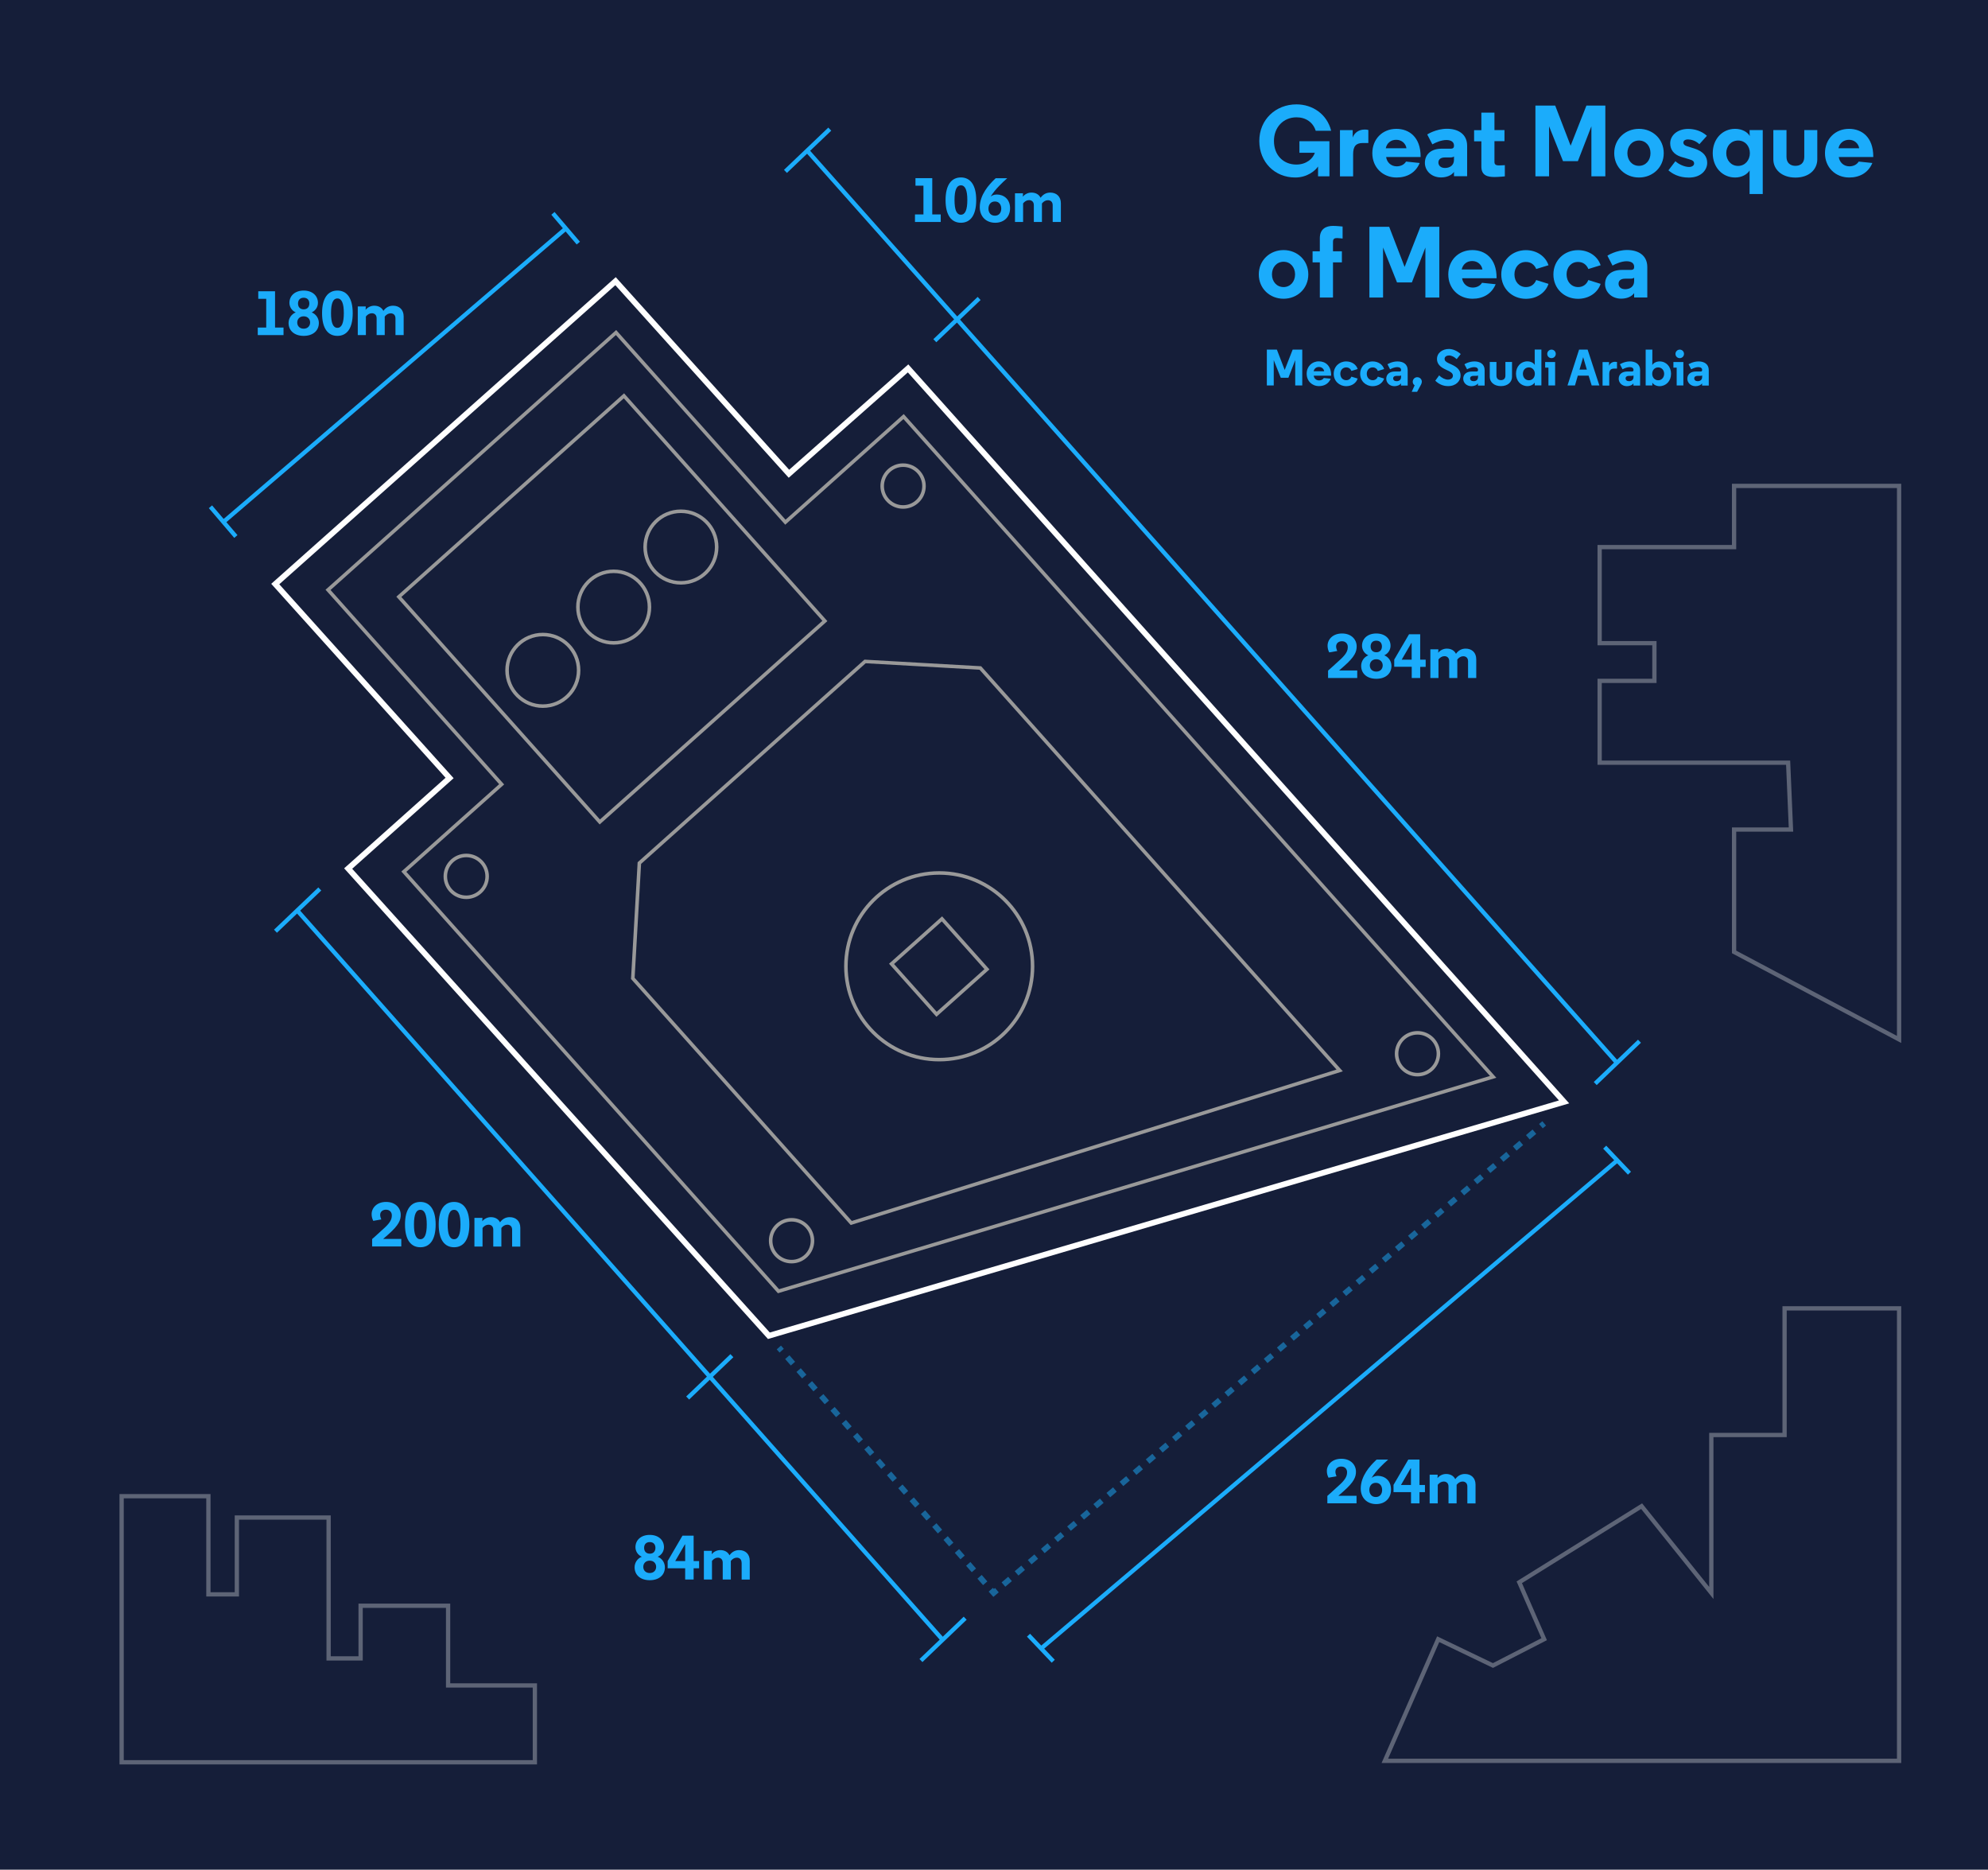 <svg enable-background="new 0 0 2795 2628" viewBox="0 0 2795 2628" xmlns="http://www.w3.org/2000/svg"><path d="m0 0h2795v2628h-2795z" fill="#151e39"/><path d="m795.5 321.2-481.4 412.4" fill="none" stroke="#1bacfb" stroke-miterlimit="10" stroke-width="6"/><path d="m295.9 712.3 35.7 41.8" fill="none" stroke="#1bacfb" stroke-miterlimit="10" stroke-width="6"/><path d="m777.4 299.9 35.7 41.8" fill="none" stroke="#1bacfb" stroke-miterlimit="10" stroke-width="6"/><path d="m2273.3 1493.8-1138.4-1282" fill="none" stroke="#1bacfb" stroke-miterlimit="10" stroke-width="6"/><path d="m1166.6 181.5-62.3 59.4" fill="none" stroke="#1bacfb" stroke-miterlimit="10" stroke-width="6"/><path d="m1376.6 419.5-62.3 59.4" fill="none" stroke="#1bacfb" stroke-miterlimit="10" stroke-width="6"/><path d="m2305 1463.5-62.2 59.5" fill="none" stroke="#1bacfb" stroke-miterlimit="10" stroke-width="6"/><path d="m1325.3 2304.8-907.4-1025" fill="none" stroke="#1bacfb" stroke-miterlimit="10" stroke-width="6"/><path d="m449.6 1249.5-62.3 59.4" fill="none" stroke="#1bacfb" stroke-miterlimit="10" stroke-width="6"/><path d="m1357 2274.5-62.2 59.5" fill="none" stroke="#1bacfb" stroke-miterlimit="10" stroke-width="6"/><path d="m1029 1905.5-62.2 59.5" fill="none" stroke="#1bacfb" stroke-miterlimit="10" stroke-width="6"/><path d="m2273.8 1631-810.1 686.1" fill="none" stroke="#1bacfb" stroke-miterlimit="10" stroke-width="6"/><path d="m1446 2298.4 34.8 36.6" fill="none" stroke="#1bacfb" stroke-miterlimit="10" stroke-width="6"/><path d="m2256.1 1612.4 34.8 36.6" fill="none" stroke="#1bacfb" stroke-miterlimit="10" stroke-width="6"/><g fill="#1bacfb"><path d="m1800.7 531-9.9-24.8v35.6h-9.7v-50.4h14.1l11 28.6 11.2-28.6h13.5v50.4h-9.9v-35.6l-9.6 24.8z"/><path d="m1871.6 528.1h-24.6c.5 3.7 3.4 6.6 7.6 6.6 2.7 0 5.3-1.2 6.6-3.4l9.7 1c-3 7.1-9.1 10.4-16.5 10.4-9.9 0-17.3-7.3-17.3-17.4s7.3-17.4 17.1-17.4c9.1 0 17.3 5.9 17.3 19.7v.5zm-24.7-6.3h14.8c-.5-3.3-3.3-6-7.3-6s-6.8 2.5-7.5 6z"/><path d="m1884.4 525.4c0 5.2 3.4 9 8.3 9 3.5 0 6-1.9 7.3-5l8.8 2.7c-2.2 6.6-8.6 10.7-16.1 10.7-9.8 0-17.6-7.3-17.6-17.4s7.8-17.4 17.6-17.4c7.5 0 14 4.2 16.1 10.7l-8.8 2.7c-1.2-3-3.8-5-7.3-5-4.9 0-8.3 3.8-8.3 9z"/><path d="m1921.6 525.4c0 5.2 3.4 9 8.3 9 3.5 0 6-1.9 7.3-5l8.8 2.7c-2.2 6.6-8.6 10.7-16.1 10.7-9.8 0-17.6-7.3-17.6-17.4s7.8-17.4 17.6-17.4c7.5 0 14 4.2 16.1 10.7l-8.8 2.7c-1.2-3-3.8-5-7.3-5-4.9 0-8.3 3.8-8.3 9z"/><path d="m1969.8 519.9c0-2.4-1.9-3.9-5.5-3.9-3.3 0-7.5 1.7-9.9 3.1l-3.7-7.1s6.1-4 14.1-4c7.5 0 14.3 3.5 14.3 12.2v21.7h-9.4v-3.1c-1.7 2.6-5.5 4-9.2 4-7 0-11.5-5-11.5-10.4 0-6.3 4.6-10.2 12-10.2h6.5c1.6 0 2.3-.7 2.3-1.9zm0 10.1v-2.4c-.6.6-1.6.7-2.9.7h-3.5c-3 0-4.7 1.3-4.7 3.6 0 2.2 1.8 3.9 4.7 3.9 3.3.1 6.4-1.7 6.4-5.8z"/><path d="m1992.5 530.2c3.6 0 6.5 2.7 6.5 6.3 0 1-.4 2.7-.9 3.6l-5.7 10.6h-7.6l4.1-9.1c-1.7-1.1-2.7-3-2.7-5.1.1-3.5 2.8-6.3 6.3-6.3z"/><path d="m2048 504.8c-3.1-3-7.1-5.2-10.7-5.2-3.3 0-6.3 1.7-6.3 4.8 0 2.3 1.4 4.1 5.5 6l4.2 1.9c8 3.7 12.8 7.9 12.8 15.5s-6.4 14.9-17.5 14.9c-7.6 0-13.3-3-18.1-7.6l5.5-7.5c3.7 3.8 8.5 6 12.3 6 4.3 0 7-2.4 7-5.5 0-3.5-3.1-5.4-7.9-7.6l-3.5-1.7c-6.8-3.2-11-7.8-11-14.1 0-8.9 7.9-14.2 16.8-14.2 5.8 0 11.8 2.9 16.6 7.1z"/><path d="m2078 519.9c0-2.4-1.9-3.9-5.5-3.9-3.3 0-7.5 1.7-9.9 3.1l-3.7-7.1s6.1-4 14.1-4c7.5 0 14.3 3.5 14.3 12.2v21.7h-9.4v-3.1c-1.7 2.6-5.5 4-9.2 4-7 0-11.5-5-11.5-10.4 0-6.3 4.6-10.2 12-10.2h6.5c1.6 0 2.3-.7 2.3-1.9zm0 10.1v-2.4c-.6.6-1.6.7-2.9.7h-3.5c-3 0-4.7 1.3-4.7 3.6 0 2.2 1.8 3.9 4.7 3.9 3.4.1 6.4-1.7 6.4-5.8z"/><path d="m2094.5 529.7v-20.9h9.4v19.2c0 4.5 3 6.3 6.3 6.3 3.4 0 6.3-1.8 6.3-6.3v-19.2h9.3v20.9c0 6.9-5.5 13-15.6 13-10 0-15.7-6-15.7-13z"/><path d="m2157.7 537.7c-1.7 2.7-5.5 5-10.3 5-9.1 0-16-7.3-16-17.4s6.8-17.4 15.9-17.4c5 0 8.9 2.3 10.5 5.1 0-1.1-.1-3.8-.1-6.3v-15.4h9.4v50.4h-9.4zm-16.6-12.3c0 5 3.5 9.1 8.4 9.1 5 0 8.4-4 8.4-9.1s-3.5-9-8.4-9c-5 0-8.4 3.8-8.4 9z"/><path d="m2186.4 541.8h-9.4v-25.1h-4.6v-7.9h14zm-5.1-50.4c3.4 0 6 2.7 6 6 0 3.4-2.7 6-6 6s-6-2.6-6-6c0-3.2 2.7-6 6-6z"/><path d="m2248.6 541.8h-10.8l-4.3-13.8h-15.2l-4 13.8h-10.5l16.3-50.4h12zm-22.7-39.6h-.1l-5.1 17.3h10.3z"/><path d="m2273.4 518.1h-4c-4.8 0-6.9 2.2-6.9 8v15.8h-9.4v-33h9.1v5.3c1.3-3.5 4.5-5.7 8.6-5.7.9 0 1.7.1 2.6.3z"/><path d="m2296.6 519.9c0-2.4-1.9-3.9-5.5-3.9-3.3 0-7.5 1.7-9.9 3.1l-3.7-7.1s6.1-4 14.1-4c7.5 0 14.3 3.5 14.3 12.2v21.7h-9.4v-3.1c-1.7 2.6-5.5 4-9.2 4-7 0-11.5-5-11.5-10.4 0-6.3 4.6-10.2 12-10.2h6.5c1.6 0 2.3-.7 2.3-1.9zm0 10.1v-2.4c-.6.6-1.6.7-2.9.7h-3.5c-3 0-4.7 1.3-4.7 3.6 0 2.2 1.8 3.9 4.7 3.9 3.4.1 6.4-1.7 6.4-5.8z"/><path d="m2323.1 541.8h-9.4v-50.4h9.4v16.3c0 2.2-.1 4.5-.1 5.4 1.6-2.8 5.5-5.1 10.4-5.1 9.1 0 16 7.3 16 17.4s-7 17.4-16.1 17.4c-4.7 0-8.6-2.2-10.2-5zm-.2-16.4c0 5 3.5 9.1 8.4 9.1s8.4-4 8.4-9.1-3.5-9-8.4-9-8.4 3.8-8.4 9z"/><path d="m2366.7 541.8h-9.4v-25.1h-4.6v-7.9h14zm-5.1-50.4c3.4 0 6 2.7 6 6 0 3.4-2.7 6-6 6s-6-2.6-6-6c0-3.2 2.7-6 6-6z"/><path d="m2393.1 519.9c0-2.4-1.9-3.9-5.5-3.9-3.3 0-7.5 1.7-9.9 3.1l-3.7-7.1s6.1-4 14.1-4c7.5 0 14.3 3.5 14.3 12.2v21.7h-9.4v-3.1c-1.7 2.6-5.5 4-9.2 4-7 0-11.5-5-11.5-10.4 0-6.3 4.6-10.2 12-10.2h6.5c1.6 0 2.3-.7 2.3-1.9zm0 10.1v-2.4c-.6.6-1.6.7-2.9.7h-3.5c-3 0-4.7 1.3-4.7 3.6 0 2.2 1.8 3.9 4.7 3.9 3.3.1 6.4-1.7 6.4-5.8z"/><path d="m1770.5 198.1c0-30 23-51.4 52.3-51.4 22.4 0 42.9 13.6 48.7 37.1h-21.7c-3.7-11.8-13.8-18.9-27-18.9-18.7 0-31.7 14.2-31.7 33.2 0 20.7 13.8 33.2 31.5 33.2 13.9 0 23.3-8.2 26-16.6h-21.7v-16.2h42.2v49.3h-16v-13.8c-3.8 5.8-15.1 15.5-32.1 15.5-28.6 0-50.5-21.4-50.5-51.4z"/><path d="m1923.8 201h-7.8c-9.4 0-13.6 4.4-13.6 15.8v31.1h-18.5v-65h17.9v10.4c2.6-7 8.8-11.2 16.9-11.2 1.7 0 3.4.1 5.1.6z"/><path d="m1997.2 220.7h-48.4c1 7.2 6.7 13.1 14.9 13.1 5.4 0 10.5-2.3 13.1-6.7l19.2 2c-5.8 13.9-18 20.4-32.5 20.4-19.5 0-34.1-14.3-34.1-34.2s14.3-34.2 33.8-34.2c17.9 0 34.1 11.6 34.1 38.9v.7zm-48.9-12.3h29.1c-1-6.5-6.5-11.9-14.3-11.9-7.8-.1-13.4 4.9-14.8 11.9z"/><path d="m2044.2 204.5c0-4.7-3.7-7.7-10.8-7.7-6.5 0-14.8 3.3-19.6 6.1l-7.2-13.9s12.1-8 27.8-8c14.8 0 28.3 6.8 28.3 24v42.7h-18.5v-6.1c-3.4 5.1-10.8 7.8-18.2 7.8-13.8 0-22.7-9.8-22.7-20.4 0-12.4 9.1-20 23.6-20h12.8c3.1 0 4.5-1.4 4.5-3.8zm0 20.1v-4.7c-1.1 1.1-3.1 1.4-5.7 1.4h-7c-5.8 0-9.2 2.6-9.2 7.1 0 4.4 3.5 7.7 9.2 7.7 6.7 0 12.7-3.5 12.7-11.5z"/><path d="m2101.1 158.1v24.7h14.1v15.6h-14.1v29.4c0 4.1 3.3 4.7 6.1 4.7 4.7 0 8.5-.4 8.5-.4v15.8s-8.9.9-14.3.9c-9.2 0-18.7-1.6-18.7-14.6v-35.6h-10.2v-15.6h10.2v-24.7h18.4z"/><path d="m2197.5 226.5-19.6-49v70.3h-19.2v-99.4h27.8l21.7 56.4 22.2-56.4h26.6v99.4h-19.6v-70.3l-19 49z"/><path d="m2269.5 215.3c0-19.9 15.5-34.2 34.8-34.2s34.8 14.3 34.8 34.2-15.5 34.2-34.8 34.2-34.8-14.3-34.8-34.2zm18.5 0c0 10.1 6.7 17.8 16.3 17.8 9.5 0 16.2-7.7 16.2-17.8 0-10.2-6.7-17.8-16.2-17.8-9.6.1-16.3 7.6-16.3 17.8z"/><path d="m2389.2 202.7c-5.3-5.1-11.8-6.7-16-6.7-4.8 0-6.5 2.4-6.5 4.4 0 2.3 1.4 3.8 4.8 5l10.8 3.4c13.3 4.4 17.9 11.6 17.9 20.2 0 9.5-8.1 20.6-25.8 20.6-14.3 0-23.3-5.5-28.7-10.2l9.8-12.8c4.7 4.4 13.1 8.1 19.2 8.1 4.4 0 7.1-2.3 7.1-4.8 0-3.3-2.1-4.7-7.4-6.2l-11.1-3.3c-10.5-3.4-15.1-10.5-15.1-19 0-10.7 9.7-20.2 25.3-20.2 8.5 0 18.6 2.6 26.3 9.7z"/><path d="m2459.8 239.6c-3.3 5.5-10.9 9.9-20.3 9.9-17.9 0-31.5-14.3-31.5-34.2s13.5-34.2 31.4-34.2c9.9 0 17.5 4.5 20.7 10.1 0-.7-.3-2-.3-5.4v-3h18.5v89.9h-18.5zm-32.8-24.3c0 9.9 6.8 17.9 16.6 17.9s16.6-8 16.6-17.9c0-10.1-6.8-17.8-16.6-17.8-9.8.1-16.6 7.7-16.6 17.8z"/><path d="m2493.2 224v-41.2h18.5v37.8c0 8.9 6 12.5 12.5 12.5 6.7 0 12.5-3.5 12.5-12.5v-37.8h18.3v41.2c0 13.6-10.8 25.6-30.8 25.6-19.9-.1-31-12-31-25.6z"/><path d="m2633.6 220.7h-48.4c1 7.2 6.7 13.1 14.9 13.1 5.4 0 10.5-2.3 13.1-6.7l19.2 2c-5.8 13.9-18 20.4-32.5 20.4-19.5 0-34.1-14.3-34.1-34.2s14.3-34.2 33.8-34.2c17.9 0 34.1 11.6 34.1 38.9v.7zm-48.8-12.3h29.1c-1-6.5-6.5-11.9-14.3-11.9s-13.4 4.9-14.8 11.9z"/><path d="m1769.8 385.7c0-19.9 15.5-34.2 34.8-34.2s34.8 14.3 34.8 34.2-15.5 34.2-34.8 34.2-34.8-14.3-34.8-34.2zm18.5 0c0 10.1 6.7 17.8 16.3 17.8 9.5 0 16.2-7.7 16.2-17.8 0-10.2-6.7-17.8-16.2-17.8-9.6.1-16.3 7.6-16.3 17.8z"/><path d="m1855.6 334.7c0-12.8 8.5-17.2 18.5-17.2 5 0 13.5.9 13.5.9v16.9s-5.7-.7-7.7-.7c-3.6 0-5.8.9-5.8 5.4v13.2h12.5v15.6h-12.5v49.4h-18.5v-49.4h-10.2v-15.6h10.2z"/><path d="m1964.1 396.9-19.6-49v70.3h-19.2v-99.4h27.8l21.7 56.4 22.2-56.4h26.6v99.4h-19.6v-70.2l-19 49h-20.9z"/><path d="m2104 391.1h-48.4c1 7.2 6.7 13.1 14.9 13.1 5.4 0 10.5-2.3 13.1-6.7l19.2 2c-5.8 13.9-18 20.4-32.5 20.4-19.5 0-34.1-14.3-34.1-34.2s14.3-34.2 33.8-34.2c17.9 0 34.1 11.6 34.1 38.9v.7zm-48.9-12.3h29.1c-1-6.5-6.5-11.9-14.3-11.9-7.8-.1-13.4 4.9-14.8 11.9z"/><path d="m2129.2 385.7c0 10.2 6.7 17.8 16.3 17.8 6.8 0 11.9-3.8 14.3-9.9l17.3 5.4c-4.3 12.9-17 21-31.8 21-19.3 0-34.6-14.3-34.6-34.2s15.3-34.2 34.6-34.2c14.8 0 27.5 8.2 31.8 21.2l-17.3 5.3c-2.4-6-7.5-9.9-14.3-9.9-9.6-.2-16.3 7.3-16.3 17.5z"/><path d="m2202.5 385.7c0 10.2 6.7 17.8 16.3 17.8 6.8 0 11.9-3.8 14.3-9.9l17.3 5.4c-4.3 12.9-17 21-31.8 21-19.3 0-34.6-14.3-34.6-34.2s15.3-34.2 34.6-34.2c14.8 0 27.5 8.2 31.8 21.2l-17.3 5.3c-2.4-6-7.5-9.9-14.3-9.9-9.6-.2-16.3 7.3-16.3 17.5z"/><path d="m2297.5 374.9c0-4.7-3.7-7.7-10.8-7.7-6.5 0-14.8 3.3-19.6 6.1l-7.2-13.9s12.1-8 27.8-8c14.8 0 28.3 6.8 28.3 24v42.7h-18.5v-6.1c-3.4 5.1-10.8 7.8-18.2 7.8-13.8 0-22.7-9.8-22.7-20.4 0-12.4 9.1-20 23.6-20h12.8c3.1 0 4.5-1.4 4.5-3.8zm0 20.1v-4.7c-1.1 1.1-3.1 1.4-5.7 1.4h-7c-5.8 0-9.2 2.6-9.2 7.1 0 4.4 3.5 7.7 9.2 7.7 6.7 0 12.7-3.5 12.7-11.5z"/><path d="m1866.3 2102.5s10.4-9.2 18.2-16.5c7.7-7.3 9.4-11.8 9.4-16.8 0-4.2-2.9-7.9-8.2-7.9-4.7 0-8.2 2.8-8.2 7.3 0 1.6.4 3.6 1.6 6.4l-11.3 2c-1.8-3.6-2.3-6.5-2.3-9.5 0-8.6 7.2-17.1 20.3-17.1 13.5 0 20.6 8.8 20.6 18.1 0 7.3-2.4 14.3-17.4 27.5l-7.3 6.4h25.5v10.6h-41v-10.5z"/><path d="m1928.9 2077c1-.9 3.8-2.6 8.2-2.6 9.4 0 18.6 6.2 18.6 19.3 0 12.3-8.5 20.4-20.9 20.4-13.1 0-21.7-9-21.7-21.8 0-17.8 13.3-32 20.5-39l1.9-1.8h16.2l-1.2 1.1c-4.5 3.9-15.5 14.1-21.9 24.3zm5.4 27.2c5.9 0 8.9-4.6 8.9-9.9 0-5.5-3-10.1-8.9-10.1-6.1 0-9.1 4.7-9.1 10.1.1 5.3 3.1 9.9 9.1 9.9z"/><path d="m1959.2 2087.1 20.8-35.6h15.7v35.7h7.7v10.1h-7.7v15.8h-11.9v-15.8h-24.6zm10.5.1h14v-23.4h-.4z"/><path d="m2063 2089.4c0-4.9-3.2-7-6.7-7-3.3 0-6.2 1.8-8.4 4.6v26.1h-11.4v-23.7c0-4.8-3.1-7-6.7-7-3.3 0-6.2 1.8-8.4 4.6v26.1h-11.4v-40.3h11.2v1.6c0 1.4-.2 3.2-.2 3.2 3-3.7 7.5-5.8 12.1-5.8 6 0 10.6 2.6 12.9 7.3 3.3-4.7 7.9-7.3 13.6-7.3 8.7 0 14.9 5.5 14.9 15v26.4h-11.5z"/><path d="m1867.3 942.5s10.4-9.2 18.2-16.5c7.7-7.3 9.4-11.8 9.4-16.8 0-4.2-2.9-7.9-8.2-7.9-4.7 0-8.2 2.8-8.2 7.3 0 1.6.4 3.6 1.6 6.4l-11.3 2c-1.8-3.6-2.3-6.5-2.3-9.5 0-8.6 7.2-17.1 20.3-17.1 13.5 0 20.6 8.8 20.6 18.1 0 7.3-2.4 14.3-17.4 27.5l-7.3 6.4h25.5v10.6h-41v-10.5z"/><path d="m1955 907.7c0 5.5-3.2 10.9-8.8 13.4 6.1 2.4 10.1 8.4 10.1 14.8 0 11.3-8.7 18.2-21.3 18.2-12.7 0-21.3-7-21.3-18.2 0-6.4 4-12.5 10.1-14.8-5.7-2.5-8.9-7.9-8.9-13.4 0-10 7.8-17.3 20.1-17.3 12.2 0 20 7.3 20 17.3zm-11 27.6c0-4.5-3.1-8.7-9-8.7-6 0-9.1 4.2-9.1 8.7 0 4.6 3.1 8.7 9.1 8.7 5.9 0 9-4.2 9-8.7zm-1.1-26.7c0-4.4-2.4-8.1-7.9-8.1-5.6 0-8 3.7-8 8.1s2.4 8.2 8 8.2c5.5 0 7.9-3.8 7.9-8.2z"/><path d="m1960.2 927.1 20.8-35.6h15.7v35.7h7.7v10.1h-7.7v15.7h-11.9v-15.8h-24.6zm10.5.1h14v-23.4h-.4z"/><path d="m2064 929.4c0-4.9-3.2-7-6.7-7-3.3 0-6.2 1.8-8.4 4.6v26h-11.4v-23.7c0-4.8-3.1-7-6.7-7-3.3 0-6.2 1.8-8.4 4.6v26.1h-11.4v-40.3h11.2v1.6c0 1.4-.2 3.2-.2 3.2 3-3.7 7.5-5.8 12.1-5.8 6 0 10.6 2.6 12.9 7.3 3.3-4.7 7.9-7.3 13.6-7.3 8.7 0 14.9 5.5 14.9 15v26.3h-11.5z"/><path d="m1287.1 250.4h23.6v51h11.9v10.6h-36.2v-10.6h11.9v-40.4h-11.2z"/><path d="m1372.5 281.2c0 21.9-8.5 31.9-21.5 31.9s-21.6-10-21.6-31.9c0-21.6 8.5-31.8 21.6-31.8 12.9 0 21.5 10.2 21.5 31.8zm-21.5 20.6c6.1 0 9-7 9-20.7 0-13.6-2.9-20.6-9-20.6-6.2 0-9 7-9 20.6 0 13.8 2.8 20.7 9 20.7z"/><path d="m1393.3 276c1-.9 3.8-2.6 8.2-2.6 9.4 0 18.6 6.2 18.6 19.3 0 12.3-8.5 20.4-20.9 20.4-13.1 0-21.7-9-21.7-21.8 0-17.8 13.3-32 20.5-39l1.9-1.8h16.2l-1.2 1.1c-4.5 3.9-15.5 14.1-21.9 24.3zm5.5 27.2c5.9 0 8.9-4.6 8.9-9.9 0-5.5-3-10.1-8.9-10.1-6.1 0-9.1 4.7-9.1 10.1 0 5.3 3 9.9 9.1 9.9z"/><path d="m1480 288.4c0-4.9-3.2-7-6.7-7-3.3 0-6.2 1.8-8.4 4.6v26h-11.4v-23.7c0-4.8-3.1-7-6.7-7-3.3 0-6.2 1.8-8.4 4.6v26.1h-11.4v-40.3h11.2v1.6c0 1.4-.2 3.2-.2 3.2 3-3.7 7.5-5.8 12.1-5.8 6 0 10.6 2.6 12.9 7.3 3.3-4.7 7.9-7.3 13.6-7.3 8.7 0 14.9 5.5 14.9 15v26.3h-11.5z"/><path d="m363.1 409.4h23.6v51h11.9v10.6h-36.2v-10.6h11.9v-40.4h-11.2z"/><path d="m447 425.7c0 5.5-3.2 10.9-8.8 13.4 6.1 2.4 10.1 8.4 10.1 14.8 0 11.3-8.7 18.2-21.3 18.2-12.7 0-21.3-7-21.3-18.2 0-6.4 4-12.5 10.1-14.8-5.7-2.5-8.9-7.9-8.9-13.4 0-10 7.8-17.3 20.1-17.3 12.2 0 20 7.3 20 17.3zm-11 27.6c0-4.5-3.1-8.7-9-8.7-6 0-9.1 4.2-9.1 8.7 0 4.6 3.1 8.7 9.1 8.7 5.9 0 9-4.2 9-8.7zm-1.1-26.7c0-4.4-2.4-8.1-7.9-8.1-5.6 0-8 3.7-8 8.1s2.4 8.2 8 8.2c5.5 0 7.9-3.8 7.9-8.2z"/><path d="m495.9 440.2c0 21.9-8.5 31.9-21.5 31.9s-21.6-10-21.6-31.9c0-21.6 8.5-31.8 21.6-31.8 13 0 21.5 10.2 21.5 31.8zm-21.5 20.6c6.1 0 9-7 9-20.7 0-13.6-2.9-20.6-9-20.6-6.2 0-9 7-9 20.6 0 13.8 2.9 20.7 9 20.7z"/><path d="m556 447.4c0-4.9-3.2-7-6.7-7-3.3 0-6.2 1.8-8.4 4.6v26h-11.4v-23.7c0-4.8-3.1-7-6.7-7-3.3 0-6.2 1.8-8.4 4.6v26.1h-11.4v-40.3h11.2v1.6c0 1.4-.2 3.2-.2 3.2 3-3.7 7.5-5.8 12.1-5.8 6 0 10.6 2.6 12.9 7.3 3.3-4.7 7.9-7.3 13.6-7.3 8.7 0 14.9 5.5 14.9 15v26.3h-11.5z"/><path d="m933.5 2174.7c0 5.5-3.2 10.9-8.8 13.4 6.1 2.4 10.1 8.4 10.1 14.8 0 11.3-8.7 18.2-21.3 18.2-12.7 0-21.3-7-21.3-18.2 0-6.4 4-12.5 10.1-14.8-5.7-2.5-8.9-7.9-8.9-13.4 0-10 7.8-17.3 20.1-17.3s20 7.3 20 17.3zm-11 27.6c0-4.5-3.1-8.7-9-8.7-6 0-9.1 4.2-9.1 8.7 0 4.6 3.1 8.7 9.1 8.7s9-4.2 9-8.7zm-1-26.7c0-4.4-2.4-8.1-7.9-8.1-5.6 0-8 3.7-8 8.1s2.4 8.2 8 8.2c5.5 0 7.9-3.8 7.9-8.2z"/><path d="m938.7 2194.1 20.8-35.6h15.7v35.7h7.7v10.1h-7.7v15.8h-11.9v-15.8h-24.6zm10.6.1h14v-23.4h-.4z"/><path d="m1042.6 2196.4c0-4.9-3.2-7-6.7-7-3.3 0-6.2 1.8-8.4 4.6v26.1h-11.4v-23.7c0-4.8-3.1-7-6.7-7-3.3 0-6.2 1.8-8.4 4.6v26.1h-11.4v-40.3h11.2v1.6c0 1.4-.2 3.2-.2 3.2 3-3.7 7.5-5.8 12.1-5.8 6 0 10.6 2.6 12.9 7.3 3.3-4.7 7.9-7.3 13.6-7.3 8.7 0 14.9 5.5 14.9 15v26.4h-11.4v-23.8z"/><path d="m523.3 1741.5s10.4-9.2 18.2-16.5c7.7-7.3 9.4-11.8 9.4-16.8 0-4.2-2.9-7.9-8.2-7.9-4.7 0-8.2 2.8-8.2 7.3 0 1.6.4 3.6 1.6 6.4l-11.3 2c-1.8-3.6-2.3-6.5-2.3-9.5 0-8.6 7.2-17.1 20.3-17.1 13.5 0 20.6 8.8 20.6 18.1 0 7.3-2.4 14.3-17.4 27.5l-7.3 6.4h25.5v10.6h-41v-10.5z"/><path d="m612.5 1721.2c0 21.9-8.5 31.9-21.5 31.9s-21.6-10-21.6-31.9c0-21.6 8.5-31.8 21.6-31.8 12.9 0 21.5 10.2 21.5 31.8zm-21.5 20.6c6.1 0 9-7 9-20.7 0-13.6-2.9-20.6-9-20.6-6.2 0-9 7-9 20.6 0 13.8 2.8 20.7 9 20.7z"/><path d="m659.9 1721.2c0 21.9-8.5 31.9-21.5 31.9s-21.6-10-21.6-31.9c0-21.6 8.5-31.8 21.6-31.8 13 0 21.5 10.2 21.5 31.8zm-21.5 20.6c6.1 0 9-7 9-20.7 0-13.6-2.9-20.6-9-20.6-6.2 0-9 7-9 20.6 0 13.8 2.9 20.7 9 20.7z"/><path d="m720 1728.4c0-4.9-3.2-7-6.7-7-3.3 0-6.2 1.8-8.4 4.6v26.1h-11.4v-23.7c0-4.8-3.1-7-6.7-7-3.3 0-6.2 1.8-8.4 4.6v26.1h-11.4v-40.3h11.2v1.6c0 1.4-.2 3.2-.2 3.2 3-3.7 7.5-5.8 12.1-5.8 6 0 10.6 2.6 12.9 7.3 3.3-4.7 7.9-7.3 13.6-7.3 8.7 0 14.9 5.5 14.9 15v26.4h-11.5z"/></g><path d="m2199 1548.8-1118 328.7-591.5-656.7 142.6-127.3-245.1-272.6 478.4-425.7 243.8 270.7 167.5-148.1z" fill="none" stroke="#fff" stroke-miterlimit="10" stroke-width="8"/><path d="m648.1 643.5h424.2v424.2h-424.2z" fill="none" stroke="#999" stroke-miterlimit="10" stroke-width="5" transform="matrix(.746 -.666 .666 .746 -351.294 790.464)"/><path d="m889.7 1375.2 9.2-162.1 317.3-283.4 162.1 9.2 505.2 565.7-686.7 214.4z" fill="none" stroke="#999" stroke-miterlimit="10" stroke-width="5"/><path d="m1273 1310.7h95v95h-95z" fill="none" stroke="#999" stroke-miterlimit="10" stroke-width="5" transform="matrix(.746 -.666 .666 .746 -569.135 1224.826)"/><circle cx="1320.5" cy="1358.2" fill="none" r="131.2" stroke="#999" stroke-miterlimit="10" stroke-width="5"/><circle cx="763.2" cy="942.2" fill="none" r="50.3" stroke="#999" stroke-miterlimit="10" stroke-width="5"/><circle cx="862.8" cy="853.3" fill="none" r="50.3" stroke="#999" stroke-miterlimit="10" stroke-width="5"/><circle cx="957.3" cy="768.9" fill="none" r="50.3" stroke="#999" stroke-miterlimit="10" stroke-width="5"/><path d="m567.8 1225.2 526.7 589.7 1004.8-301.3-828.9-928.1-166.2 148.5-238.1-266.6-404.9 361.7 244.1 273.3z" fill="none" stroke="#999" stroke-miterlimit="10" stroke-width="5"/><circle cx="655.5" cy="1231.8" fill="none" r="29.4" stroke="#999" stroke-miterlimit="10" stroke-width="5"/><circle cx="1112.9" cy="1743.9" fill="none" r="29.4" stroke="#999" stroke-miterlimit="10" stroke-width="5"/><circle cx="1992.9" cy="1481.1" fill="none" r="29.4" stroke="#999" stroke-miterlimit="10" stroke-width="5"/><circle cx="1269.7" cy="683.2" fill="none" r="29.4" stroke="#999" stroke-miterlimit="10" stroke-width="5"/><g fill="none" opacity=".5" stroke="#1bacfb" stroke-miterlimit="10" stroke-width="8"><path d="m1095 1894 4 4.5"/><path d="m1106.9 1907.6 282.2 322.3" stroke-dasharray="12.068 12.068"/><path d="m1393 2234.5 4 4.5 4.6-3.9"/><path d="m1410.8 2227.2 751-640.4" stroke-dasharray="12.111 12.111"/><path d="m2166.4 1582.9 4.6-3.9"/></g><path d="m171 2185v292h581v-108h-122v-112h-123v74h-45v-198h-129v108h-40v-138h-122z" fill="none" opacity=".31" stroke="#fff" stroke-miterlimit="10" stroke-width="6"/><path d="m1947 2475h723v-636h-161v178h-103v222l-98-122-172 107 35 80-72 37-77-37z" fill="none" opacity=".31" stroke="#fff" stroke-miterlimit="10" stroke-width="6"/><path d="m2670 683v778l-232-123v-172h80l-4-94h-265v-115h77v-53h-77v-135h189v-86z" fill="none" opacity=".31" stroke="#fff" stroke-miterlimit="10" stroke-width="6"/></svg>